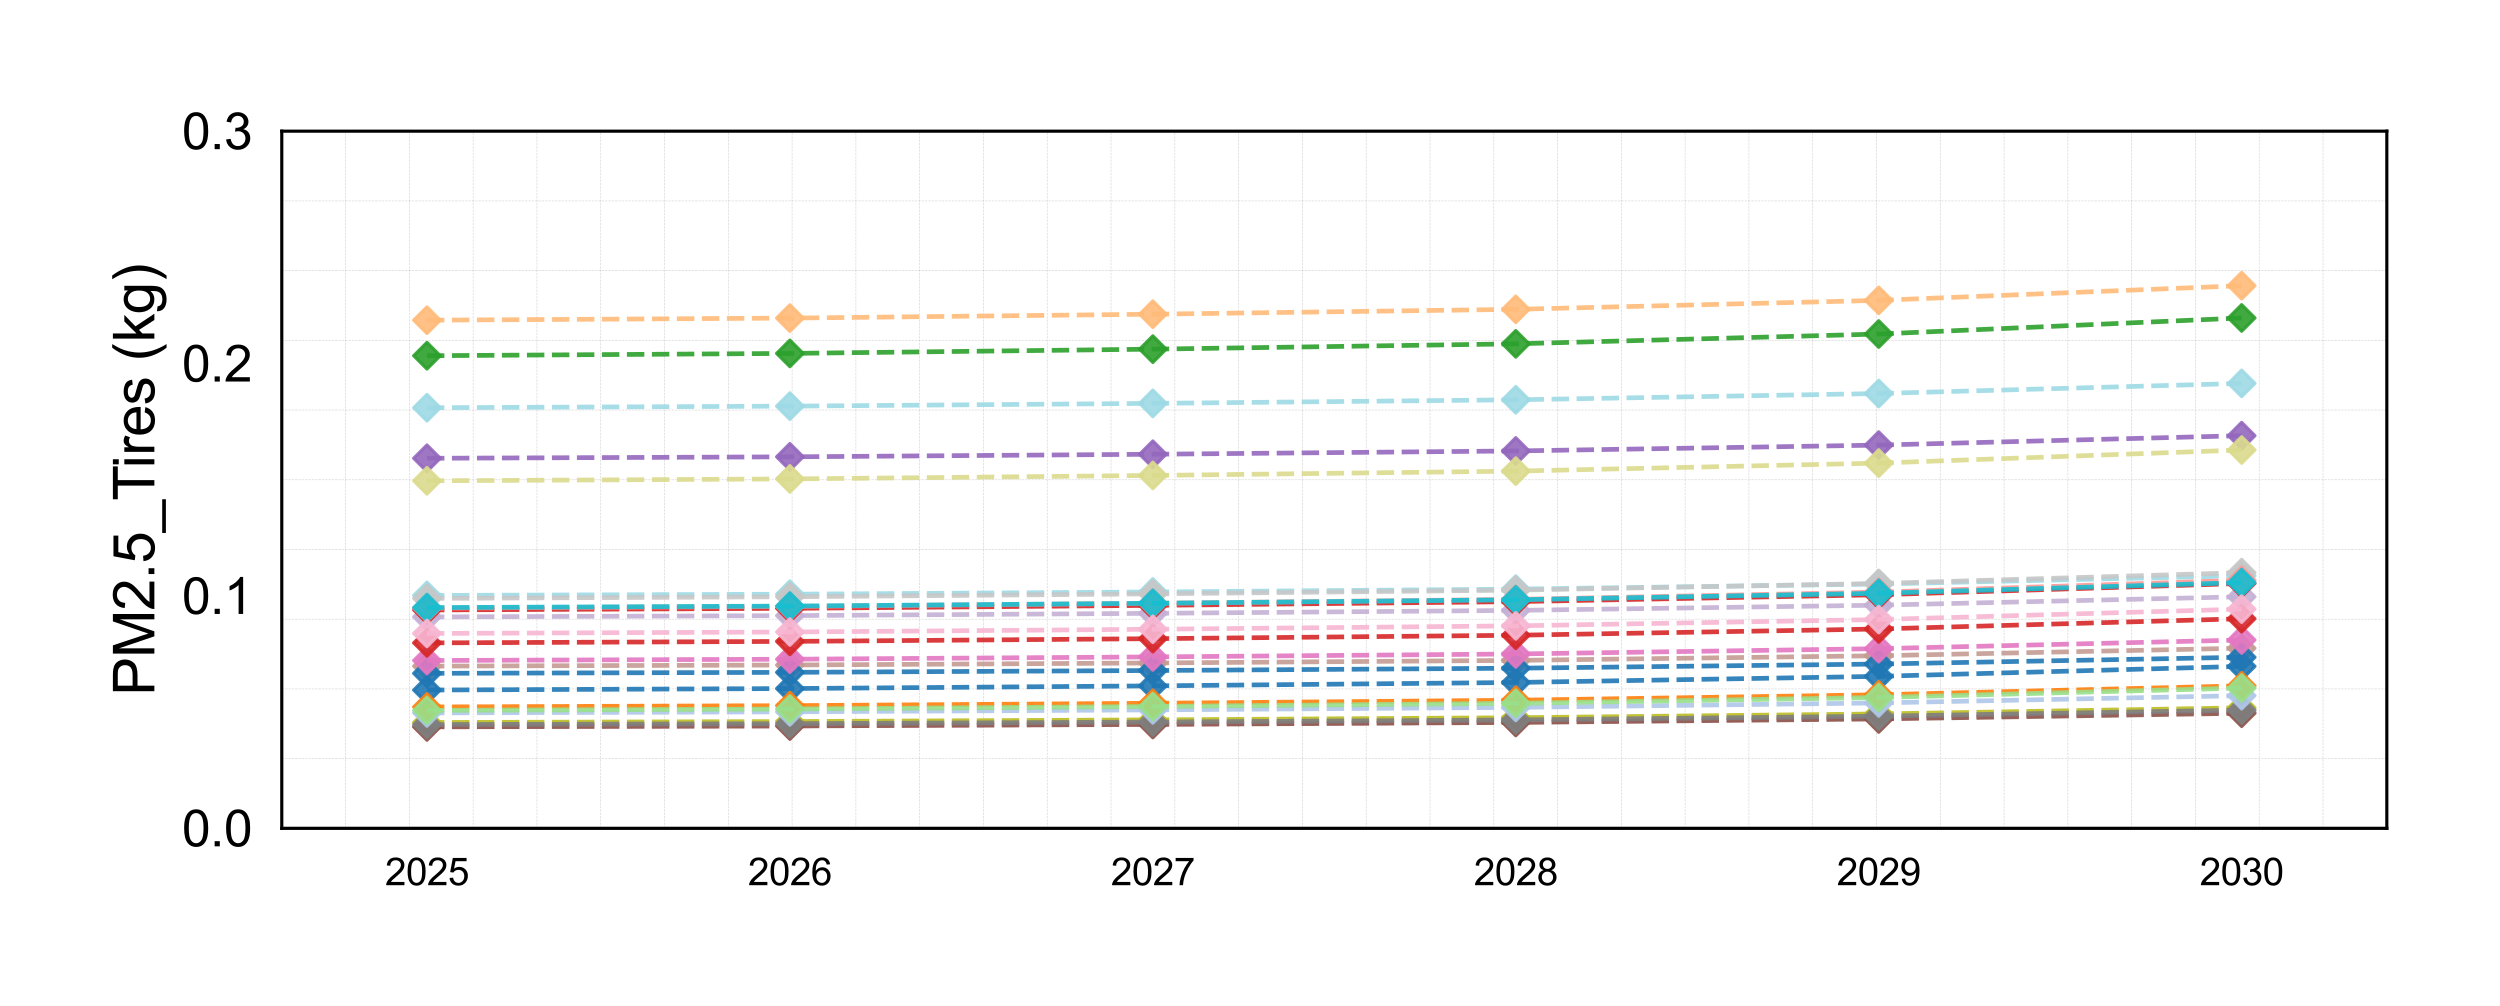 <?xml version="1.0" encoding="utf-8" standalone="no"?>
<!DOCTYPE svg PUBLIC "-//W3C//DTD SVG 1.1//EN"
  "http://www.w3.org/Graphics/SVG/1.1/DTD/svg11.dtd">
<svg xmlns:xlink="http://www.w3.org/1999/xlink" width="795.232pt" height="319.961pt" viewBox="0 0 795.232 319.961" xmlns="http://www.w3.org/2000/svg" version="1.1">
 <defs>
  <style type="text/css">*{stroke-linejoin: round; stroke-linecap: butt}</style>
 </defs>
 <g id="figure_1">
  <g id="patch_1">
   <path d="M 0 319.961 
L 795.232 319.961 
L 795.232 0 
L 0 0 
L 0 319.961 
z
" style="fill: none"/>
  </g>
  <g id="axes_1">
   <g id="patch_2">
    <path d="M 89.632 263.486 
L 759.232 263.486 
L 759.232 41.726 
L 89.632 41.726 
L 89.632 263.486 
z
" style="fill: none"/>
   </g>
   <g id="line2d_1">
    <path d="M 109.923 263.486 
L 109.923 41.726 
" clip-path="url(#p25d07c49e3)" style="fill: none; stroke-dasharray: 0.74,0.32; stroke-dashoffset: 0; stroke: #a9a9a9; stroke-opacity: 0.5; stroke-width: 0.2"/>
   </g>
   <g id="line2d_2">
    <path d="M 130.214 263.486 
L 130.214 41.726 
" clip-path="url(#p25d07c49e3)" style="fill: none; stroke-dasharray: 0.74,0.32; stroke-dashoffset: 0; stroke: #a9a9a9; stroke-opacity: 0.5; stroke-width: 0.2"/>
   </g>
   <g id="line2d_3">
    <path d="M 150.505 263.486 
L 150.505 41.726 
" clip-path="url(#p25d07c49e3)" style="fill: none; stroke-dasharray: 0.74,0.32; stroke-dashoffset: 0; stroke: #a9a9a9; stroke-opacity: 0.5; stroke-width: 0.2"/>
   </g>
   <g id="line2d_4">
    <path d="M 170.796 263.486 
L 170.796 41.726 
" clip-path="url(#p25d07c49e3)" style="fill: none; stroke-dasharray: 0.74,0.32; stroke-dashoffset: 0; stroke: #a9a9a9; stroke-opacity: 0.5; stroke-width: 0.2"/>
   </g>
   <g id="line2d_5">
    <path d="M 191.086 263.486 
L 191.086 41.726 
" clip-path="url(#p25d07c49e3)" style="fill: none; stroke-dasharray: 0.74,0.32; stroke-dashoffset: 0; stroke: #a9a9a9; stroke-opacity: 0.5; stroke-width: 0.2"/>
   </g>
   <g id="line2d_6">
    <path d="M 211.377 263.486 
L 211.377 41.726 
" clip-path="url(#p25d07c49e3)" style="fill: none; stroke-dasharray: 0.74,0.32; stroke-dashoffset: 0; stroke: #a9a9a9; stroke-opacity: 0.5; stroke-width: 0.2"/>
   </g>
   <g id="line2d_7">
    <path d="M 231.668 263.486 
L 231.668 41.726 
" clip-path="url(#p25d07c49e3)" style="fill: none; stroke-dasharray: 0.74,0.32; stroke-dashoffset: 0; stroke: #a9a9a9; stroke-opacity: 0.5; stroke-width: 0.2"/>
   </g>
   <g id="line2d_8">
    <path d="M 251.959 263.486 
L 251.959 41.726 
" clip-path="url(#p25d07c49e3)" style="fill: none; stroke-dasharray: 0.74,0.32; stroke-dashoffset: 0; stroke: #a9a9a9; stroke-opacity: 0.5; stroke-width: 0.2"/>
   </g>
   <g id="line2d_9">
    <path d="M 272.25 263.486 
L 272.25 41.726 
" clip-path="url(#p25d07c49e3)" style="fill: none; stroke-dasharray: 0.74,0.32; stroke-dashoffset: 0; stroke: #a9a9a9; stroke-opacity: 0.5; stroke-width: 0.2"/>
   </g>
   <g id="line2d_10">
    <path d="M 292.541 263.486 
L 292.541 41.726 
" clip-path="url(#p25d07c49e3)" style="fill: none; stroke-dasharray: 0.74,0.32; stroke-dashoffset: 0; stroke: #a9a9a9; stroke-opacity: 0.5; stroke-width: 0.2"/>
   </g>
   <g id="line2d_11">
    <path d="M 312.832 263.486 
L 312.832 41.726 
" clip-path="url(#p25d07c49e3)" style="fill: none; stroke-dasharray: 0.74,0.32; stroke-dashoffset: 0; stroke: #a9a9a9; stroke-opacity: 0.5; stroke-width: 0.2"/>
   </g>
   <g id="line2d_12">
    <path d="M 333.123 263.486 
L 333.123 41.726 
" clip-path="url(#p25d07c49e3)" style="fill: none; stroke-dasharray: 0.74,0.32; stroke-dashoffset: 0; stroke: #a9a9a9; stroke-opacity: 0.5; stroke-width: 0.2"/>
   </g>
   <g id="line2d_13">
    <path d="M 353.414 263.486 
L 353.414 41.726 
" clip-path="url(#p25d07c49e3)" style="fill: none; stroke-dasharray: 0.74,0.32; stroke-dashoffset: 0; stroke: #a9a9a9; stroke-opacity: 0.5; stroke-width: 0.2"/>
   </g>
   <g id="line2d_14">
    <path d="M 373.705 263.486 
L 373.705 41.726 
" clip-path="url(#p25d07c49e3)" style="fill: none; stroke-dasharray: 0.74,0.32; stroke-dashoffset: 0; stroke: #a9a9a9; stroke-opacity: 0.5; stroke-width: 0.2"/>
   </g>
   <g id="line2d_15">
    <path d="M 393.996 263.486 
L 393.996 41.726 
" clip-path="url(#p25d07c49e3)" style="fill: none; stroke-dasharray: 0.74,0.32; stroke-dashoffset: 0; stroke: #a9a9a9; stroke-opacity: 0.5; stroke-width: 0.2"/>
   </g>
   <g id="line2d_16">
    <path d="M 414.286 263.486 
L 414.286 41.726 
" clip-path="url(#p25d07c49e3)" style="fill: none; stroke-dasharray: 0.74,0.32; stroke-dashoffset: 0; stroke: #a9a9a9; stroke-opacity: 0.5; stroke-width: 0.2"/>
   </g>
   <g id="line2d_17">
    <path d="M 434.577 263.486 
L 434.577 41.726 
" clip-path="url(#p25d07c49e3)" style="fill: none; stroke-dasharray: 0.74,0.32; stroke-dashoffset: 0; stroke: #a9a9a9; stroke-opacity: 0.5; stroke-width: 0.2"/>
   </g>
   <g id="line2d_18">
    <path d="M 454.868 263.486 
L 454.868 41.726 
" clip-path="url(#p25d07c49e3)" style="fill: none; stroke-dasharray: 0.74,0.32; stroke-dashoffset: 0; stroke: #a9a9a9; stroke-opacity: 0.5; stroke-width: 0.2"/>
   </g>
   <g id="line2d_19">
    <path d="M 475.159 263.486 
L 475.159 41.726 
" clip-path="url(#p25d07c49e3)" style="fill: none; stroke-dasharray: 0.74,0.32; stroke-dashoffset: 0; stroke: #a9a9a9; stroke-opacity: 0.5; stroke-width: 0.2"/>
   </g>
   <g id="line2d_20">
    <path d="M 495.45 263.486 
L 495.45 41.726 
" clip-path="url(#p25d07c49e3)" style="fill: none; stroke-dasharray: 0.74,0.32; stroke-dashoffset: 0; stroke: #a9a9a9; stroke-opacity: 0.5; stroke-width: 0.2"/>
   </g>
   <g id="line2d_21">
    <path d="M 515.741 263.486 
L 515.741 41.726 
" clip-path="url(#p25d07c49e3)" style="fill: none; stroke-dasharray: 0.74,0.32; stroke-dashoffset: 0; stroke: #a9a9a9; stroke-opacity: 0.5; stroke-width: 0.2"/>
   </g>
   <g id="line2d_22">
    <path d="M 536.032 263.486 
L 536.032 41.726 
" clip-path="url(#p25d07c49e3)" style="fill: none; stroke-dasharray: 0.74,0.32; stroke-dashoffset: 0; stroke: #a9a9a9; stroke-opacity: 0.5; stroke-width: 0.2"/>
   </g>
   <g id="line2d_23">
    <path d="M 556.323 263.486 
L 556.323 41.726 
" clip-path="url(#p25d07c49e3)" style="fill: none; stroke-dasharray: 0.74,0.32; stroke-dashoffset: 0; stroke: #a9a9a9; stroke-opacity: 0.5; stroke-width: 0.2"/>
   </g>
   <g id="line2d_24">
    <path d="M 576.614 263.486 
L 576.614 41.726 
" clip-path="url(#p25d07c49e3)" style="fill: none; stroke-dasharray: 0.74,0.32; stroke-dashoffset: 0; stroke: #a9a9a9; stroke-opacity: 0.5; stroke-width: 0.2"/>
   </g>
   <g id="line2d_25">
    <path d="M 596.905 263.486 
L 596.905 41.726 
" clip-path="url(#p25d07c49e3)" style="fill: none; stroke-dasharray: 0.74,0.32; stroke-dashoffset: 0; stroke: #a9a9a9; stroke-opacity: 0.5; stroke-width: 0.2"/>
   </g>
   <g id="line2d_26">
    <path d="M 617.196 263.486 
L 617.196 41.726 
" clip-path="url(#p25d07c49e3)" style="fill: none; stroke-dasharray: 0.74,0.32; stroke-dashoffset: 0; stroke: #a9a9a9; stroke-opacity: 0.5; stroke-width: 0.2"/>
   </g>
   <g id="line2d_27">
    <path d="M 637.486 263.486 
L 637.486 41.726 
" clip-path="url(#p25d07c49e3)" style="fill: none; stroke-dasharray: 0.74,0.32; stroke-dashoffset: 0; stroke: #a9a9a9; stroke-opacity: 0.5; stroke-width: 0.2"/>
   </g>
   <g id="line2d_28">
    <path d="M 657.777 263.486 
L 657.777 41.726 
" clip-path="url(#p25d07c49e3)" style="fill: none; stroke-dasharray: 0.74,0.32; stroke-dashoffset: 0; stroke: #a9a9a9; stroke-opacity: 0.5; stroke-width: 0.2"/>
   </g>
   <g id="line2d_29">
    <path d="M 678.068 263.486 
L 678.068 41.726 
" clip-path="url(#p25d07c49e3)" style="fill: none; stroke-dasharray: 0.74,0.32; stroke-dashoffset: 0; stroke: #a9a9a9; stroke-opacity: 0.5; stroke-width: 0.2"/>
   </g>
   <g id="line2d_30">
    <path d="M 698.359 263.486 
L 698.359 41.726 
" clip-path="url(#p25d07c49e3)" style="fill: none; stroke-dasharray: 0.74,0.32; stroke-dashoffset: 0; stroke: #a9a9a9; stroke-opacity: 0.5; stroke-width: 0.2"/>
   </g>
   <g id="line2d_31">
    <path d="M 718.65 263.486 
L 718.65 41.726 
" clip-path="url(#p25d07c49e3)" style="fill: none; stroke-dasharray: 0.74,0.32; stroke-dashoffset: 0; stroke: #a9a9a9; stroke-opacity: 0.5; stroke-width: 0.2"/>
   </g>
   <g id="line2d_32">
    <path d="M 738.941 263.486 
L 738.941 41.726 
" clip-path="url(#p25d07c49e3)" style="fill: none; stroke-dasharray: 0.74,0.32; stroke-dashoffset: 0; stroke: #a9a9a9; stroke-opacity: 0.5; stroke-width: 0.2"/>
   </g>
   <g id="line2d_33">
    <path d="M 89.632 241.31 
L 759.232 241.31 
" clip-path="url(#p25d07c49e3)" style="fill: none; stroke-dasharray: 0.74,0.32; stroke-dashoffset: 0; stroke: #a9a9a9; stroke-opacity: 0.5; stroke-width: 0.2"/>
   </g>
   <g id="line2d_34">
    <path d="M 89.632 219.134 
L 759.232 219.134 
" clip-path="url(#p25d07c49e3)" style="fill: none; stroke-dasharray: 0.74,0.32; stroke-dashoffset: 0; stroke: #a9a9a9; stroke-opacity: 0.5; stroke-width: 0.2"/>
   </g>
   <g id="line2d_35">
    <path d="M 89.632 196.958 
L 759.232 196.958 
" clip-path="url(#p25d07c49e3)" style="fill: none; stroke-dasharray: 0.74,0.32; stroke-dashoffset: 0; stroke: #a9a9a9; stroke-opacity: 0.5; stroke-width: 0.2"/>
   </g>
   <g id="line2d_36">
    <path d="M 89.632 174.782 
L 759.232 174.782 
" clip-path="url(#p25d07c49e3)" style="fill: none; stroke-dasharray: 0.74,0.32; stroke-dashoffset: 0; stroke: #a9a9a9; stroke-opacity: 0.5; stroke-width: 0.2"/>
   </g>
   <g id="line2d_37">
    <path d="M 89.632 152.606 
L 759.232 152.606 
" clip-path="url(#p25d07c49e3)" style="fill: none; stroke-dasharray: 0.74,0.32; stroke-dashoffset: 0; stroke: #a9a9a9; stroke-opacity: 0.5; stroke-width: 0.2"/>
   </g>
   <g id="line2d_38">
    <path d="M 89.632 130.43 
L 759.232 130.43 
" clip-path="url(#p25d07c49e3)" style="fill: none; stroke-dasharray: 0.74,0.32; stroke-dashoffset: 0; stroke: #a9a9a9; stroke-opacity: 0.5; stroke-width: 0.2"/>
   </g>
   <g id="line2d_39">
    <path d="M 89.632 108.254 
L 759.232 108.254 
" clip-path="url(#p25d07c49e3)" style="fill: none; stroke-dasharray: 0.74,0.32; stroke-dashoffset: 0; stroke: #a9a9a9; stroke-opacity: 0.5; stroke-width: 0.2"/>
   </g>
   <g id="line2d_40">
    <path d="M 89.632 86.078 
L 759.232 86.078 
" clip-path="url(#p25d07c49e3)" style="fill: none; stroke-dasharray: 0.74,0.32; stroke-dashoffset: 0; stroke: #a9a9a9; stroke-opacity: 0.5; stroke-width: 0.2"/>
   </g>
   <g id="line2d_41">
    <path d="M 89.632 63.902 
L 759.232 63.902 
" clip-path="url(#p25d07c49e3)" style="fill: none; stroke-dasharray: 0.74,0.32; stroke-dashoffset: 0; stroke: #a9a9a9; stroke-opacity: 0.5; stroke-width: 0.2"/>
   </g>
   <g id="matplotlib.axis_1">
    <g id="xtick_1">
     <g id="text_1">
      <!-- 2025 -->
      <g transform="translate(122.465 281.576) scale(0.12 -0.12)">
       <defs>
        <path id="ArialMT-32" d="M 3222 541 
L 3222 0 
L 194 0 
Q 188 203 259 391 
Q 375 700 629 1000 
Q 884 1300 1366 1694 
Q 2113 2306 2375 2664 
Q 2638 3022 2638 3341 
Q 2638 3675 2398 3904 
Q 2159 4134 1775 4134 
Q 1369 4134 1125 3890 
Q 881 3647 878 3216 
L 300 3275 
Q 359 3922 746 4261 
Q 1134 4600 1788 4600 
Q 2447 4600 2831 4234 
Q 3216 3869 3216 3328 
Q 3216 3053 3103 2787 
Q 2991 2522 2730 2228 
Q 2469 1934 1863 1422 
Q 1356 997 1212 845 
Q 1069 694 975 541 
L 3222 541 
z
" transform="scale(0.016)"/>
        <path id="ArialMT-30" d="M 266 2259 
Q 266 3072 433 3567 
Q 600 4063 929 4331 
Q 1259 4600 1759 4600 
Q 2128 4600 2406 4451 
Q 2684 4303 2865 4023 
Q 3047 3744 3150 3342 
Q 3253 2941 3253 2259 
Q 3253 1453 3087 958 
Q 2922 463 2592 192 
Q 2263 -78 1759 -78 
Q 1097 -78 719 397 
Q 266 969 266 2259 
z
M 844 2259 
Q 844 1131 1108 757 
Q 1372 384 1759 384 
Q 2147 384 2411 759 
Q 2675 1134 2675 2259 
Q 2675 3391 2411 3762 
Q 2147 4134 1753 4134 
Q 1366 4134 1134 3806 
Q 844 3388 844 2259 
z
" transform="scale(0.016)"/>
        <path id="ArialMT-35" d="M 266 1200 
L 856 1250 
Q 922 819 1161 601 
Q 1400 384 1738 384 
Q 2144 384 2425 690 
Q 2706 997 2706 1503 
Q 2706 1984 2436 2262 
Q 2166 2541 1728 2541 
Q 1456 2541 1237 2417 
Q 1019 2294 894 2097 
L 366 2166 
L 809 4519 
L 3088 4519 
L 3088 3981 
L 1259 3981 
L 1013 2750 
Q 1425 3038 1878 3038 
Q 2478 3038 2890 2622 
Q 3303 2206 3303 1553 
Q 3303 931 2941 478 
Q 2500 -78 1738 -78 
Q 1113 -78 717 272 
Q 322 622 266 1200 
z
" transform="scale(0.016)"/>
       </defs>
       <use xlink:href="#ArialMT-32"/>
       <use xlink:href="#ArialMT-30" transform="translate(55.615 0)"/>
       <use xlink:href="#ArialMT-32" transform="translate(111.23 0)"/>
       <use xlink:href="#ArialMT-35" transform="translate(166.846 0)"/>
      </g>
     </g>
    </g>
    <g id="xtick_2">
     <g id="text_2">
      <!-- 2026 -->
      <g transform="translate(237.913 281.576) scale(0.12 -0.12)">
       <defs>
        <path id="ArialMT-36" d="M 3184 3459 
L 2625 3416 
Q 2550 3747 2413 3897 
Q 2184 4138 1850 4138 
Q 1581 4138 1378 3988 
Q 1113 3794 959 3422 
Q 806 3050 800 2363 
Q 1003 2672 1297 2822 
Q 1591 2972 1913 2972 
Q 2475 2972 2870 2558 
Q 3266 2144 3266 1488 
Q 3266 1056 3080 686 
Q 2894 316 2569 119 
Q 2244 -78 1831 -78 
Q 1128 -78 684 439 
Q 241 956 241 2144 
Q 241 3472 731 4075 
Q 1159 4600 1884 4600 
Q 2425 4600 2770 4297 
Q 3116 3994 3184 3459 
z
M 888 1484 
Q 888 1194 1011 928 
Q 1134 663 1356 523 
Q 1578 384 1822 384 
Q 2178 384 2434 671 
Q 2691 959 2691 1453 
Q 2691 1928 2437 2201 
Q 2184 2475 1800 2475 
Q 1419 2475 1153 2201 
Q 888 1928 888 1484 
z
" transform="scale(0.016)"/>
       </defs>
       <use xlink:href="#ArialMT-32"/>
       <use xlink:href="#ArialMT-30" transform="translate(55.615 0)"/>
       <use xlink:href="#ArialMT-32" transform="translate(111.23 0)"/>
       <use xlink:href="#ArialMT-36" transform="translate(166.846 0)"/>
      </g>
     </g>
    </g>
    <g id="xtick_3">
     <g id="text_3">
      <!-- 2027 -->
      <g transform="translate(353.361 281.576) scale(0.12 -0.12)">
       <defs>
        <path id="ArialMT-37" d="M 303 3981 
L 303 4522 
L 3269 4522 
L 3269 4084 
Q 2831 3619 2401 2847 
Q 1972 2075 1738 1259 
Q 1569 684 1522 0 
L 944 0 
Q 953 541 1156 1306 
Q 1359 2072 1739 2783 
Q 2119 3494 2547 3981 
L 303 3981 
z
" transform="scale(0.016)"/>
       </defs>
       <use xlink:href="#ArialMT-32"/>
       <use xlink:href="#ArialMT-30" transform="translate(55.615 0)"/>
       <use xlink:href="#ArialMT-32" transform="translate(111.23 0)"/>
       <use xlink:href="#ArialMT-37" transform="translate(166.846 0)"/>
      </g>
     </g>
    </g>
    <g id="xtick_4">
     <g id="text_4">
      <!-- 2028 -->
      <g transform="translate(468.81 281.576) scale(0.12 -0.12)">
       <defs>
        <path id="ArialMT-38" d="M 1131 2484 
Q 781 2613 612 2850 
Q 444 3088 444 3419 
Q 444 3919 803 4259 
Q 1163 4600 1759 4600 
Q 2359 4600 2725 4251 
Q 3091 3903 3091 3403 
Q 3091 3084 2923 2848 
Q 2756 2613 2416 2484 
Q 2838 2347 3058 2040 
Q 3278 1734 3278 1309 
Q 3278 722 2862 322 
Q 2447 -78 1769 -78 
Q 1091 -78 675 323 
Q 259 725 259 1325 
Q 259 1772 486 2073 
Q 713 2375 1131 2484 
z
M 1019 3438 
Q 1019 3113 1228 2906 
Q 1438 2700 1772 2700 
Q 2097 2700 2305 2904 
Q 2513 3109 2513 3406 
Q 2513 3716 2298 3927 
Q 2084 4138 1766 4138 
Q 1444 4138 1231 3931 
Q 1019 3725 1019 3438 
z
M 838 1322 
Q 838 1081 952 856 
Q 1066 631 1291 507 
Q 1516 384 1775 384 
Q 2178 384 2440 643 
Q 2703 903 2703 1303 
Q 2703 1709 2433 1975 
Q 2163 2241 1756 2241 
Q 1359 2241 1098 1978 
Q 838 1716 838 1322 
z
" transform="scale(0.016)"/>
       </defs>
       <use xlink:href="#ArialMT-32"/>
       <use xlink:href="#ArialMT-30" transform="translate(55.615 0)"/>
       <use xlink:href="#ArialMT-32" transform="translate(111.23 0)"/>
       <use xlink:href="#ArialMT-38" transform="translate(166.846 0)"/>
      </g>
     </g>
    </g>
    <g id="xtick_5">
     <g id="text_5">
      <!-- 2029 -->
      <g transform="translate(584.258 281.576) scale(0.12 -0.12)">
       <defs>
        <path id="ArialMT-39" d="M 350 1059 
L 891 1109 
Q 959 728 1153 556 
Q 1347 384 1650 384 
Q 1909 384 2104 503 
Q 2300 622 2425 820 
Q 2550 1019 2634 1356 
Q 2719 1694 2719 2044 
Q 2719 2081 2716 2156 
Q 2547 1888 2255 1720 
Q 1963 1553 1622 1553 
Q 1053 1553 659 1965 
Q 266 2378 266 3053 
Q 266 3750 677 4175 
Q 1088 4600 1706 4600 
Q 2153 4600 2523 4359 
Q 2894 4119 3086 3673 
Q 3278 3228 3278 2384 
Q 3278 1506 3087 986 
Q 2897 466 2520 194 
Q 2144 -78 1638 -78 
Q 1100 -78 759 220 
Q 419 519 350 1059 
z
M 2653 3081 
Q 2653 3566 2395 3850 
Q 2138 4134 1775 4134 
Q 1400 4134 1122 3828 
Q 844 3522 844 3034 
Q 844 2597 1108 2323 
Q 1372 2050 1759 2050 
Q 2150 2050 2401 2323 
Q 2653 2597 2653 3081 
z
" transform="scale(0.016)"/>
       </defs>
       <use xlink:href="#ArialMT-32"/>
       <use xlink:href="#ArialMT-30" transform="translate(55.615 0)"/>
       <use xlink:href="#ArialMT-32" transform="translate(111.23 0)"/>
       <use xlink:href="#ArialMT-39" transform="translate(166.846 0)"/>
      </g>
     </g>
    </g>
    <g id="xtick_6">
     <g id="text_6">
      <!-- 2030 -->
      <g transform="translate(699.706 281.576) scale(0.12 -0.12)">
       <defs>
        <path id="ArialMT-33" d="M 269 1209 
L 831 1284 
Q 928 806 1161 595 
Q 1394 384 1728 384 
Q 2125 384 2398 659 
Q 2672 934 2672 1341 
Q 2672 1728 2419 1979 
Q 2166 2231 1775 2231 
Q 1616 2231 1378 2169 
L 1441 2663 
Q 1497 2656 1531 2656 
Q 1891 2656 2178 2843 
Q 2466 3031 2466 3422 
Q 2466 3731 2256 3934 
Q 2047 4138 1716 4138 
Q 1388 4138 1169 3931 
Q 950 3725 888 3313 
L 325 3413 
Q 428 3978 793 4289 
Q 1159 4600 1703 4600 
Q 2078 4600 2393 4439 
Q 2709 4278 2876 4000 
Q 3044 3722 3044 3409 
Q 3044 3113 2884 2869 
Q 2725 2625 2413 2481 
Q 2819 2388 3044 2092 
Q 3269 1797 3269 1353 
Q 3269 753 2831 336 
Q 2394 -81 1725 -81 
Q 1122 -81 723 278 
Q 325 638 269 1209 
z
" transform="scale(0.016)"/>
       </defs>
       <use xlink:href="#ArialMT-32"/>
       <use xlink:href="#ArialMT-30" transform="translate(55.615 0)"/>
       <use xlink:href="#ArialMT-33" transform="translate(111.23 0)"/>
       <use xlink:href="#ArialMT-30" transform="translate(166.846 0)"/>
      </g>
     </g>
    </g>
   </g>
   <g id="matplotlib.axis_2">
    <g id="ytick_1">
     <g id="text_7">
      <!-- 0.0 -->
      <g transform="translate(57.892 269.212) scale(0.16 -0.16)">
       <defs>
        <path id="ArialMT-2e" d="M 581 0 
L 581 641 
L 1222 641 
L 1222 0 
L 581 0 
z
" transform="scale(0.016)"/>
       </defs>
       <use xlink:href="#ArialMT-30"/>
       <use xlink:href="#ArialMT-2e" transform="translate(55.615 0)"/>
       <use xlink:href="#ArialMT-30" transform="translate(83.398 0)"/>
      </g>
     </g>
    </g>
    <g id="ytick_2">
     <g id="text_8">
      <!-- 0.1 -->
      <g transform="translate(57.892 195.292) scale(0.16 -0.16)">
       <defs>
        <path id="ArialMT-31" d="M 2384 0 
L 1822 0 
L 1822 3584 
Q 1619 3391 1289 3197 
Q 959 3003 697 2906 
L 697 3450 
Q 1169 3672 1522 3987 
Q 1875 4303 2022 4600 
L 2384 4600 
L 2384 0 
z
" transform="scale(0.016)"/>
       </defs>
       <use xlink:href="#ArialMT-30"/>
       <use xlink:href="#ArialMT-2e" transform="translate(55.615 0)"/>
       <use xlink:href="#ArialMT-31" transform="translate(83.398 0)"/>
      </g>
     </g>
    </g>
    <g id="ytick_3">
     <g id="text_9">
      <!-- 0.2 -->
      <g transform="translate(57.892 121.373) scale(0.16 -0.16)">
       <use xlink:href="#ArialMT-30"/>
       <use xlink:href="#ArialMT-2e" transform="translate(55.615 0)"/>
       <use xlink:href="#ArialMT-32" transform="translate(83.398 0)"/>
      </g>
     </g>
    </g>
    <g id="ytick_4">
     <g id="text_10">
      <!-- 0.3 -->
      <g transform="translate(57.892 47.453) scale(0.16 -0.16)">
       <use xlink:href="#ArialMT-30"/>
       <use xlink:href="#ArialMT-2e" transform="translate(55.615 0)"/>
       <use xlink:href="#ArialMT-33" transform="translate(83.398 0)"/>
      </g>
     </g>
    </g>
    <g id="text_11">
     <!-- PM2.5_Tires (kg) -->
     <g transform="translate(49.103 221.28) rotate(-90) scale(0.18 -0.18)">
      <defs>
       <path id="ArialMT-50" d="M 494 0 
L 494 4581 
L 2222 4581 
Q 2678 4581 2919 4538 
Q 3256 4481 3484 4323 
Q 3713 4166 3852 3881 
Q 3991 3597 3991 3256 
Q 3991 2672 3619 2267 
Q 3247 1863 2275 1863 
L 1100 1863 
L 1100 0 
L 494 0 
z
M 1100 2403 
L 2284 2403 
Q 2872 2403 3119 2622 
Q 3366 2841 3366 3238 
Q 3366 3525 3220 3729 
Q 3075 3934 2838 4000 
Q 2684 4041 2272 4041 
L 1100 4041 
L 1100 2403 
z
" transform="scale(0.016)"/>
       <path id="ArialMT-4d" d="M 475 0 
L 475 4581 
L 1388 4581 
L 2472 1338 
Q 2622 884 2691 659 
Q 2769 909 2934 1394 
L 4031 4581 
L 4847 4581 
L 4847 0 
L 4263 0 
L 4263 3834 
L 2931 0 
L 2384 0 
L 1059 3900 
L 1059 0 
L 475 0 
z
" transform="scale(0.016)"/>
       <path id="ArialMT-5f" d="M -97 -1272 
L -97 -866 
L 3631 -866 
L 3631 -1272 
L -97 -1272 
z
" transform="scale(0.016)"/>
       <path id="ArialMT-54" d="M 1659 0 
L 1659 4041 
L 150 4041 
L 150 4581 
L 3781 4581 
L 3781 4041 
L 2266 4041 
L 2266 0 
L 1659 0 
z
" transform="scale(0.016)"/>
       <path id="ArialMT-69" d="M 425 3934 
L 425 4581 
L 988 4581 
L 988 3934 
L 425 3934 
z
M 425 0 
L 425 3319 
L 988 3319 
L 988 0 
L 425 0 
z
" transform="scale(0.016)"/>
       <path id="ArialMT-72" d="M 416 0 
L 416 3319 
L 922 3319 
L 922 2816 
Q 1116 3169 1280 3281 
Q 1444 3394 1641 3394 
Q 1925 3394 2219 3213 
L 2025 2691 
Q 1819 2813 1613 2813 
Q 1428 2813 1281 2702 
Q 1134 2591 1072 2394 
Q 978 2094 978 1738 
L 978 0 
L 416 0 
z
" transform="scale(0.016)"/>
       <path id="ArialMT-65" d="M 2694 1069 
L 3275 997 
Q 3138 488 2766 206 
Q 2394 -75 1816 -75 
Q 1088 -75 661 373 
Q 234 822 234 1631 
Q 234 2469 665 2931 
Q 1097 3394 1784 3394 
Q 2450 3394 2872 2941 
Q 3294 2488 3294 1666 
Q 3294 1616 3291 1516 
L 816 1516 
Q 847 969 1125 678 
Q 1403 388 1819 388 
Q 2128 388 2347 550 
Q 2566 713 2694 1069 
z
M 847 1978 
L 2700 1978 
Q 2663 2397 2488 2606 
Q 2219 2931 1791 2931 
Q 1403 2931 1139 2672 
Q 875 2413 847 1978 
z
" transform="scale(0.016)"/>
       <path id="ArialMT-73" d="M 197 991 
L 753 1078 
Q 800 744 1014 566 
Q 1228 388 1613 388 
Q 2000 388 2187 545 
Q 2375 703 2375 916 
Q 2375 1106 2209 1216 
Q 2094 1291 1634 1406 
Q 1016 1563 777 1677 
Q 538 1791 414 1992 
Q 291 2194 291 2438 
Q 291 2659 392 2848 
Q 494 3038 669 3163 
Q 800 3259 1026 3326 
Q 1253 3394 1513 3394 
Q 1903 3394 2198 3281 
Q 2494 3169 2634 2976 
Q 2775 2784 2828 2463 
L 2278 2388 
Q 2241 2644 2061 2787 
Q 1881 2931 1553 2931 
Q 1166 2931 1000 2803 
Q 834 2675 834 2503 
Q 834 2394 903 2306 
Q 972 2216 1119 2156 
Q 1203 2125 1616 2013 
Q 2213 1853 2448 1751 
Q 2684 1650 2818 1456 
Q 2953 1263 2953 975 
Q 2953 694 2789 445 
Q 2625 197 2315 61 
Q 2006 -75 1616 -75 
Q 969 -75 630 194 
Q 291 463 197 991 
z
" transform="scale(0.016)"/>
       <path id="ArialMT-20" transform="scale(0.016)"/>
       <path id="ArialMT-28" d="M 1497 -1347 
Q 1031 -759 709 28 
Q 388 816 388 1659 
Q 388 2403 628 3084 
Q 909 3875 1497 4659 
L 1900 4659 
Q 1522 4009 1400 3731 
Q 1209 3300 1100 2831 
Q 966 2247 966 1656 
Q 966 153 1900 -1347 
L 1497 -1347 
z
" transform="scale(0.016)"/>
       <path id="ArialMT-6b" d="M 425 0 
L 425 4581 
L 988 4581 
L 988 1969 
L 2319 3319 
L 3047 3319 
L 1778 2088 
L 3175 0 
L 2481 0 
L 1384 1697 
L 988 1316 
L 988 0 
L 425 0 
z
" transform="scale(0.016)"/>
       <path id="ArialMT-67" d="M 319 -275 
L 866 -356 
Q 900 -609 1056 -725 
Q 1266 -881 1628 -881 
Q 2019 -881 2231 -725 
Q 2444 -569 2519 -288 
Q 2563 -116 2559 434 
Q 2191 0 1641 0 
Q 956 0 581 494 
Q 206 988 206 1678 
Q 206 2153 378 2554 
Q 550 2956 876 3175 
Q 1203 3394 1644 3394 
Q 2231 3394 2613 2919 
L 2613 3319 
L 3131 3319 
L 3131 450 
Q 3131 -325 2973 -648 
Q 2816 -972 2473 -1159 
Q 2131 -1347 1631 -1347 
Q 1038 -1347 672 -1080 
Q 306 -813 319 -275 
z
M 784 1719 
Q 784 1066 1043 766 
Q 1303 466 1694 466 
Q 2081 466 2343 764 
Q 2606 1063 2606 1700 
Q 2606 2309 2336 2618 
Q 2066 2928 1684 2928 
Q 1309 2928 1046 2623 
Q 784 2319 784 1719 
z
" transform="scale(0.016)"/>
       <path id="ArialMT-29" d="M 791 -1347 
L 388 -1347 
Q 1322 153 1322 1656 
Q 1322 2244 1188 2822 
Q 1081 3291 891 3722 
Q 769 4003 388 4659 
L 791 4659 
Q 1378 3875 1659 3084 
Q 1900 2403 1900 1659 
Q 1900 816 1576 28 
Q 1253 -759 791 -1347 
z
" transform="scale(0.016)"/>
      </defs>
      <use xlink:href="#ArialMT-50"/>
      <use xlink:href="#ArialMT-4d" transform="translate(66.699 0)"/>
      <use xlink:href="#ArialMT-32" transform="translate(150 0)"/>
      <use xlink:href="#ArialMT-2e" transform="translate(205.615 0)"/>
      <use xlink:href="#ArialMT-35" transform="translate(233.398 0)"/>
      <use xlink:href="#ArialMT-5f" transform="translate(289.014 0)"/>
      <use xlink:href="#ArialMT-54" transform="translate(344.629 0)"/>
      <use xlink:href="#ArialMT-69" transform="translate(401.963 0)"/>
      <use xlink:href="#ArialMT-72" transform="translate(424.18 0)"/>
      <use xlink:href="#ArialMT-65" transform="translate(457.48 0)"/>
      <use xlink:href="#ArialMT-73" transform="translate(513.096 0)"/>
      <use xlink:href="#ArialMT-20" transform="translate(563.096 0)"/>
      <use xlink:href="#ArialMT-28" transform="translate(590.879 0)"/>
      <use xlink:href="#ArialMT-6b" transform="translate(624.18 0)"/>
      <use xlink:href="#ArialMT-67" transform="translate(674.18 0)"/>
      <use xlink:href="#ArialMT-29" transform="translate(729.795 0)"/>
     </g>
    </g>
   </g>
   <g id="line2d_42">
    <path d="M 135.811 129.696 
L 251.259 129.192 
L 366.708 128.312 
L 482.156 127.17 
L 597.604 125.174 
L 713.053 121.953 
" clip-path="url(#p25d07c49e3)" style="fill: none; stroke-dasharray: 5.55,2.4; stroke-dashoffset: 0; stroke: #9edae5; stroke-opacity: 0.9; stroke-width: 1.5"/>
    <defs>
     <path id="m93b6f15975" d="M -0 4.243 
L 4.243 0 
L 0 -4.243 
L -4.243 -0 
z
" style="stroke: #9edae5; stroke-opacity: 0.9; stroke-linejoin: miter"/>
    </defs>
    <g clip-path="url(#p25d07c49e3)">
     <use xlink:href="#m93b6f15975" x="135.811" y="129.696" style="fill: #9edae5; fill-opacity: 0.9; stroke: #9edae5; stroke-opacity: 0.9; stroke-linejoin: miter"/>
     <use xlink:href="#m93b6f15975" x="251.259" y="129.192" style="fill: #9edae5; fill-opacity: 0.9; stroke: #9edae5; stroke-opacity: 0.9; stroke-linejoin: miter"/>
     <use xlink:href="#m93b6f15975" x="366.708" y="128.312" style="fill: #9edae5; fill-opacity: 0.9; stroke: #9edae5; stroke-opacity: 0.9; stroke-linejoin: miter"/>
     <use xlink:href="#m93b6f15975" x="482.156" y="127.17" style="fill: #9edae5; fill-opacity: 0.9; stroke: #9edae5; stroke-opacity: 0.9; stroke-linejoin: miter"/>
     <use xlink:href="#m93b6f15975" x="597.604" y="125.174" style="fill: #9edae5; fill-opacity: 0.9; stroke: #9edae5; stroke-opacity: 0.9; stroke-linejoin: miter"/>
     <use xlink:href="#m93b6f15975" x="713.053" y="121.953" style="fill: #9edae5; fill-opacity: 0.9; stroke: #9edae5; stroke-opacity: 0.9; stroke-linejoin: miter"/>
    </g>
   </g>
   <g id="line2d_43">
    <path d="M 135.811 231.192 
L 251.259 230.89 
L 366.708 230.36 
L 482.156 229.674 
L 597.604 228.472 
L 713.053 226.531 
" clip-path="url(#p25d07c49e3)" style="fill: none; stroke-dasharray: 5.55,2.4; stroke-dashoffset: 0; stroke: #f7b6d2; stroke-opacity: 0.9; stroke-width: 1.5"/>
    <defs>
     <path id="m75e9bcf71e" d="M -0 4.243 
L 4.243 0 
L 0 -4.243 
L -4.243 -0 
z
" style="stroke: #f7b6d2; stroke-opacity: 0.9; stroke-linejoin: miter"/>
    </defs>
    <g clip-path="url(#p25d07c49e3)">
     <use xlink:href="#m75e9bcf71e" x="135.811" y="231.192" style="fill: #f7b6d2; fill-opacity: 0.9; stroke: #f7b6d2; stroke-opacity: 0.9; stroke-linejoin: miter"/>
     <use xlink:href="#m75e9bcf71e" x="251.259" y="230.89" style="fill: #f7b6d2; fill-opacity: 0.9; stroke: #f7b6d2; stroke-opacity: 0.9; stroke-linejoin: miter"/>
     <use xlink:href="#m75e9bcf71e" x="366.708" y="230.36" style="fill: #f7b6d2; fill-opacity: 0.9; stroke: #f7b6d2; stroke-opacity: 0.9; stroke-linejoin: miter"/>
     <use xlink:href="#m75e9bcf71e" x="482.156" y="229.674" style="fill: #f7b6d2; fill-opacity: 0.9; stroke: #f7b6d2; stroke-opacity: 0.9; stroke-linejoin: miter"/>
     <use xlink:href="#m75e9bcf71e" x="597.604" y="228.472" style="fill: #f7b6d2; fill-opacity: 0.9; stroke: #f7b6d2; stroke-opacity: 0.9; stroke-linejoin: miter"/>
     <use xlink:href="#m75e9bcf71e" x="713.053" y="226.531" style="fill: #f7b6d2; fill-opacity: 0.9; stroke: #f7b6d2; stroke-opacity: 0.9; stroke-linejoin: miter"/>
    </g>
   </g>
   <g id="line2d_44">
    <path d="M 135.811 229.82 
L 251.259 229.519 
L 366.708 228.989 
L 482.156 228.305 
L 597.604 227.102 
L 713.053 225.159 
" clip-path="url(#p25d07c49e3)" style="fill: none; stroke-dasharray: 5.55,2.4; stroke-dashoffset: 0; stroke: #bcbd22; stroke-opacity: 0.9; stroke-width: 1.5"/>
    <defs>
     <path id="m325653124c" d="M -0 4.243 
L 4.243 0 
L 0 -4.243 
L -4.243 -0 
z
" style="stroke: #bcbd22; stroke-opacity: 0.9; stroke-linejoin: miter"/>
    </defs>
    <g clip-path="url(#p25d07c49e3)">
     <use xlink:href="#m325653124c" x="135.811" y="229.82" style="fill: #bcbd22; fill-opacity: 0.9; stroke: #bcbd22; stroke-opacity: 0.9; stroke-linejoin: miter"/>
     <use xlink:href="#m325653124c" x="251.259" y="229.519" style="fill: #bcbd22; fill-opacity: 0.9; stroke: #bcbd22; stroke-opacity: 0.9; stroke-linejoin: miter"/>
     <use xlink:href="#m325653124c" x="366.708" y="228.989" style="fill: #bcbd22; fill-opacity: 0.9; stroke: #bcbd22; stroke-opacity: 0.9; stroke-linejoin: miter"/>
     <use xlink:href="#m325653124c" x="482.156" y="228.305" style="fill: #bcbd22; fill-opacity: 0.9; stroke: #bcbd22; stroke-opacity: 0.9; stroke-linejoin: miter"/>
     <use xlink:href="#m325653124c" x="597.604" y="227.102" style="fill: #bcbd22; fill-opacity: 0.9; stroke: #bcbd22; stroke-opacity: 0.9; stroke-linejoin: miter"/>
     <use xlink:href="#m325653124c" x="713.053" y="225.159" style="fill: #bcbd22; fill-opacity: 0.9; stroke: #bcbd22; stroke-opacity: 0.9; stroke-linejoin: miter"/>
    </g>
   </g>
   <g id="line2d_45">
    <path d="M 135.811 145.775 
L 251.259 145.312 
L 366.708 144.495 
L 482.156 143.441 
L 597.604 141.585 
L 713.053 138.582 
" clip-path="url(#p25d07c49e3)" style="fill: none; stroke-dasharray: 5.55,2.4; stroke-dashoffset: 0; stroke: #9467bd; stroke-opacity: 0.9; stroke-width: 1.5"/>
    <defs>
     <path id="m6e6ba0f54d" d="M -0 4.243 
L 4.243 0 
L 0 -4.243 
L -4.243 -0 
z
" style="stroke: #9467bd; stroke-opacity: 0.9; stroke-linejoin: miter"/>
    </defs>
    <g clip-path="url(#p25d07c49e3)">
     <use xlink:href="#m6e6ba0f54d" x="135.811" y="145.775" style="fill: #9467bd; fill-opacity: 0.9; stroke: #9467bd; stroke-opacity: 0.9; stroke-linejoin: miter"/>
     <use xlink:href="#m6e6ba0f54d" x="251.259" y="145.312" style="fill: #9467bd; fill-opacity: 0.9; stroke: #9467bd; stroke-opacity: 0.9; stroke-linejoin: miter"/>
     <use xlink:href="#m6e6ba0f54d" x="366.708" y="144.495" style="fill: #9467bd; fill-opacity: 0.9; stroke: #9467bd; stroke-opacity: 0.9; stroke-linejoin: miter"/>
     <use xlink:href="#m6e6ba0f54d" x="482.156" y="143.441" style="fill: #9467bd; fill-opacity: 0.9; stroke: #9467bd; stroke-opacity: 0.9; stroke-linejoin: miter"/>
     <use xlink:href="#m6e6ba0f54d" x="597.604" y="141.585" style="fill: #9467bd; fill-opacity: 0.9; stroke: #9467bd; stroke-opacity: 0.9; stroke-linejoin: miter"/>
     <use xlink:href="#m6e6ba0f54d" x="713.053" y="138.582" style="fill: #9467bd; fill-opacity: 0.9; stroke: #9467bd; stroke-opacity: 0.9; stroke-linejoin: miter"/>
    </g>
   </g>
   <g id="line2d_46">
    <path d="M 135.811 196.238 
L 251.259 195.827 
L 366.708 195.098 
L 482.156 194.161 
L 597.604 192.505 
L 713.053 189.823 
" clip-path="url(#p25d07c49e3)" style="fill: none; stroke-dasharray: 5.55,2.4; stroke-dashoffset: 0; stroke: #c5b0d5; stroke-opacity: 0.9; stroke-width: 1.5"/>
    <defs>
     <path id="m876a691850" d="M -0 4.243 
L 4.243 0 
L 0 -4.243 
L -4.243 -0 
z
" style="stroke: #c5b0d5; stroke-opacity: 0.9; stroke-linejoin: miter"/>
    </defs>
    <g clip-path="url(#p25d07c49e3)">
     <use xlink:href="#m876a691850" x="135.811" y="196.238" style="fill: #c5b0d5; fill-opacity: 0.9; stroke: #c5b0d5; stroke-opacity: 0.9; stroke-linejoin: miter"/>
     <use xlink:href="#m876a691850" x="251.259" y="195.827" style="fill: #c5b0d5; fill-opacity: 0.9; stroke: #c5b0d5; stroke-opacity: 0.9; stroke-linejoin: miter"/>
     <use xlink:href="#m876a691850" x="366.708" y="195.098" style="fill: #c5b0d5; fill-opacity: 0.9; stroke: #c5b0d5; stroke-opacity: 0.9; stroke-linejoin: miter"/>
     <use xlink:href="#m876a691850" x="482.156" y="194.161" style="fill: #c5b0d5; fill-opacity: 0.9; stroke: #c5b0d5; stroke-opacity: 0.9; stroke-linejoin: miter"/>
     <use xlink:href="#m876a691850" x="597.604" y="192.505" style="fill: #c5b0d5; fill-opacity: 0.9; stroke: #c5b0d5; stroke-opacity: 0.9; stroke-linejoin: miter"/>
     <use xlink:href="#m876a691850" x="713.053" y="189.823" style="fill: #c5b0d5; fill-opacity: 0.9; stroke: #c5b0d5; stroke-opacity: 0.9; stroke-linejoin: miter"/>
    </g>
   </g>
   <g id="line2d_47">
    <path d="M 135.811 231.201 
L 251.259 230.924 
L 366.708 230.433 
L 482.156 229.803 
L 597.604 228.686 
L 713.053 226.875 
" clip-path="url(#p25d07c49e3)" style="fill: none; stroke-dasharray: 5.55,2.4; stroke-dashoffset: 0; stroke: #8c564b; stroke-opacity: 0.9; stroke-width: 1.5"/>
    <defs>
     <path id="m839bfa4409" d="M -0 4.243 
L 4.243 0 
L 0 -4.243 
L -4.243 -0 
z
" style="stroke: #8c564b; stroke-opacity: 0.9; stroke-linejoin: miter"/>
    </defs>
    <g clip-path="url(#p25d07c49e3)">
     <use xlink:href="#m839bfa4409" x="135.811" y="231.201" style="fill: #8c564b; fill-opacity: 0.9; stroke: #8c564b; stroke-opacity: 0.9; stroke-linejoin: miter"/>
     <use xlink:href="#m839bfa4409" x="251.259" y="230.924" style="fill: #8c564b; fill-opacity: 0.9; stroke: #8c564b; stroke-opacity: 0.9; stroke-linejoin: miter"/>
     <use xlink:href="#m839bfa4409" x="366.708" y="230.433" style="fill: #8c564b; fill-opacity: 0.9; stroke: #8c564b; stroke-opacity: 0.9; stroke-linejoin: miter"/>
     <use xlink:href="#m839bfa4409" x="482.156" y="229.803" style="fill: #8c564b; fill-opacity: 0.9; stroke: #8c564b; stroke-opacity: 0.9; stroke-linejoin: miter"/>
     <use xlink:href="#m839bfa4409" x="597.604" y="228.686" style="fill: #8c564b; fill-opacity: 0.9; stroke: #8c564b; stroke-opacity: 0.9; stroke-linejoin: miter"/>
     <use xlink:href="#m839bfa4409" x="713.053" y="226.875" style="fill: #8c564b; fill-opacity: 0.9; stroke: #8c564b; stroke-opacity: 0.9; stroke-linejoin: miter"/>
    </g>
   </g>
   <g id="line2d_48">
    <path d="M 135.811 230.488 
L 251.259 230.196 
L 366.708 229.676 
L 482.156 229.009 
L 597.604 227.823 
L 713.053 225.9 
" clip-path="url(#p25d07c49e3)" style="fill: none; stroke-dasharray: 5.55,2.4; stroke-dashoffset: 0; stroke: #7f7f7f; stroke-opacity: 0.9; stroke-width: 1.5"/>
    <defs>
     <path id="m6d44c71e86" d="M -0 4.243 
L 4.243 0 
L 0 -4.243 
L -4.243 -0 
z
" style="stroke: #7f7f7f; stroke-opacity: 0.9; stroke-linejoin: miter"/>
    </defs>
    <g clip-path="url(#p25d07c49e3)">
     <use xlink:href="#m6d44c71e86" x="135.811" y="230.488" style="fill: #7f7f7f; fill-opacity: 0.9; stroke: #7f7f7f; stroke-opacity: 0.9; stroke-linejoin: miter"/>
     <use xlink:href="#m6d44c71e86" x="251.259" y="230.196" style="fill: #7f7f7f; fill-opacity: 0.9; stroke: #7f7f7f; stroke-opacity: 0.9; stroke-linejoin: miter"/>
     <use xlink:href="#m6d44c71e86" x="366.708" y="229.676" style="fill: #7f7f7f; fill-opacity: 0.9; stroke: #7f7f7f; stroke-opacity: 0.9; stroke-linejoin: miter"/>
     <use xlink:href="#m6d44c71e86" x="482.156" y="229.009" style="fill: #7f7f7f; fill-opacity: 0.9; stroke: #7f7f7f; stroke-opacity: 0.9; stroke-linejoin: miter"/>
     <use xlink:href="#m6d44c71e86" x="597.604" y="227.823" style="fill: #7f7f7f; fill-opacity: 0.9; stroke: #7f7f7f; stroke-opacity: 0.9; stroke-linejoin: miter"/>
     <use xlink:href="#m6d44c71e86" x="713.053" y="225.9" style="fill: #7f7f7f; fill-opacity: 0.9; stroke: #7f7f7f; stroke-opacity: 0.9; stroke-linejoin: miter"/>
    </g>
   </g>
   <g id="line2d_49">
    <path d="M 135.811 189.408 
L 251.259 189.011 
L 366.708 188.301 
L 482.156 187.394 
L 597.604 185.776 
L 713.053 183.149 
" clip-path="url(#p25d07c49e3)" style="fill: none; stroke-dasharray: 5.55,2.4; stroke-dashoffset: 0; stroke: #9edae5; stroke-opacity: 0.9; stroke-width: 1.5"/>
    <g clip-path="url(#p25d07c49e3)">
     <use xlink:href="#m93b6f15975" x="135.811" y="189.408" style="fill: #9edae5; fill-opacity: 0.9; stroke: #9edae5; stroke-opacity: 0.9; stroke-linejoin: miter"/>
     <use xlink:href="#m93b6f15975" x="251.259" y="189.011" style="fill: #9edae5; fill-opacity: 0.9; stroke: #9edae5; stroke-opacity: 0.9; stroke-linejoin: miter"/>
     <use xlink:href="#m93b6f15975" x="366.708" y="188.301" style="fill: #9edae5; fill-opacity: 0.9; stroke: #9edae5; stroke-opacity: 0.9; stroke-linejoin: miter"/>
     <use xlink:href="#m93b6f15975" x="482.156" y="187.394" style="fill: #9edae5; fill-opacity: 0.9; stroke: #9edae5; stroke-opacity: 0.9; stroke-linejoin: miter"/>
     <use xlink:href="#m93b6f15975" x="597.604" y="185.776" style="fill: #9edae5; fill-opacity: 0.9; stroke: #9edae5; stroke-opacity: 0.9; stroke-linejoin: miter"/>
     <use xlink:href="#m93b6f15975" x="713.053" y="183.149" style="fill: #9edae5; fill-opacity: 0.9; stroke: #9edae5; stroke-opacity: 0.9; stroke-linejoin: miter"/>
    </g>
   </g>
   <g id="line2d_50">
    <path d="M 135.811 190.344 
L 251.259 189.826 
L 366.708 188.898 
L 482.156 187.714 
L 597.604 185.598 
L 713.053 182.158 
" clip-path="url(#p25d07c49e3)" style="fill: none; stroke-dasharray: 5.55,2.4; stroke-dashoffset: 0; stroke: #c7c7c7; stroke-opacity: 0.9; stroke-width: 1.5"/>
    <defs>
     <path id="m324a9145c7" d="M -0 4.243 
L 4.243 0 
L 0 -4.243 
L -4.243 -0 
z
" style="stroke: #c7c7c7; stroke-opacity: 0.9; stroke-linejoin: miter"/>
    </defs>
    <g clip-path="url(#p25d07c49e3)">
     <use xlink:href="#m324a9145c7" x="135.811" y="190.344" style="fill: #c7c7c7; fill-opacity: 0.9; stroke: #c7c7c7; stroke-opacity: 0.9; stroke-linejoin: miter"/>
     <use xlink:href="#m324a9145c7" x="251.259" y="189.826" style="fill: #c7c7c7; fill-opacity: 0.9; stroke: #c7c7c7; stroke-opacity: 0.9; stroke-linejoin: miter"/>
     <use xlink:href="#m324a9145c7" x="366.708" y="188.898" style="fill: #c7c7c7; fill-opacity: 0.9; stroke: #c7c7c7; stroke-opacity: 0.9; stroke-linejoin: miter"/>
     <use xlink:href="#m324a9145c7" x="482.156" y="187.714" style="fill: #c7c7c7; fill-opacity: 0.9; stroke: #c7c7c7; stroke-opacity: 0.9; stroke-linejoin: miter"/>
     <use xlink:href="#m324a9145c7" x="597.604" y="185.598" style="fill: #c7c7c7; fill-opacity: 0.9; stroke: #c7c7c7; stroke-opacity: 0.9; stroke-linejoin: miter"/>
     <use xlink:href="#m324a9145c7" x="713.053" y="182.158" style="fill: #c7c7c7; fill-opacity: 0.9; stroke: #c7c7c7; stroke-opacity: 0.9; stroke-linejoin: miter"/>
    </g>
   </g>
   <g id="line2d_51">
    <path d="M 135.811 211.893 
L 251.259 211.533 
L 366.708 210.887 
L 482.156 210.063 
L 597.604 208.587 
L 713.053 206.185 
" clip-path="url(#p25d07c49e3)" style="fill: none; stroke-dasharray: 5.55,2.4; stroke-dashoffset: 0; stroke: #c49c94; stroke-opacity: 0.9; stroke-width: 1.5"/>
    <defs>
     <path id="me8220ff478" d="M -0 4.243 
L 4.243 0 
L 0 -4.243 
L -4.243 -0 
z
" style="stroke: #c49c94; stroke-opacity: 0.9; stroke-linejoin: miter"/>
    </defs>
    <g clip-path="url(#p25d07c49e3)">
     <use xlink:href="#me8220ff478" x="135.811" y="211.893" style="fill: #c49c94; fill-opacity: 0.9; stroke: #c49c94; stroke-opacity: 0.9; stroke-linejoin: miter"/>
     <use xlink:href="#me8220ff478" x="251.259" y="211.533" style="fill: #c49c94; fill-opacity: 0.9; stroke: #c49c94; stroke-opacity: 0.9; stroke-linejoin: miter"/>
     <use xlink:href="#me8220ff478" x="366.708" y="210.887" style="fill: #c49c94; fill-opacity: 0.9; stroke: #c49c94; stroke-opacity: 0.9; stroke-linejoin: miter"/>
     <use xlink:href="#me8220ff478" x="482.156" y="210.063" style="fill: #c49c94; fill-opacity: 0.9; stroke: #c49c94; stroke-opacity: 0.9; stroke-linejoin: miter"/>
     <use xlink:href="#me8220ff478" x="597.604" y="208.587" style="fill: #c49c94; fill-opacity: 0.9; stroke: #c49c94; stroke-opacity: 0.9; stroke-linejoin: miter"/>
     <use xlink:href="#me8220ff478" x="713.053" y="206.185" style="fill: #c49c94; fill-opacity: 0.9; stroke: #c49c94; stroke-opacity: 0.9; stroke-linejoin: miter"/>
    </g>
   </g>
   <g id="line2d_52">
    <path d="M 135.811 214.187 
L 251.259 213.865 
L 366.708 213.285 
L 482.156 212.549 
L 597.604 211.224 
L 713.053 209.069 
" clip-path="url(#p25d07c49e3)" style="fill: none; stroke-dasharray: 5.55,2.4; stroke-dashoffset: 0; stroke: #1f77b4; stroke-opacity: 0.9; stroke-width: 1.5"/>
    <defs>
     <path id="mb94d4ff10d" d="M -0 4.243 
L 4.243 0 
L 0 -4.243 
L -4.243 -0 
z
" style="stroke: #1f77b4; stroke-opacity: 0.9; stroke-linejoin: miter"/>
    </defs>
    <g clip-path="url(#p25d07c49e3)">
     <use xlink:href="#mb94d4ff10d" x="135.811" y="214.187" style="fill: #1f77b4; fill-opacity: 0.9; stroke: #1f77b4; stroke-opacity: 0.9; stroke-linejoin: miter"/>
     <use xlink:href="#mb94d4ff10d" x="251.259" y="213.865" style="fill: #1f77b4; fill-opacity: 0.9; stroke: #1f77b4; stroke-opacity: 0.9; stroke-linejoin: miter"/>
     <use xlink:href="#mb94d4ff10d" x="366.708" y="213.285" style="fill: #1f77b4; fill-opacity: 0.9; stroke: #1f77b4; stroke-opacity: 0.9; stroke-linejoin: miter"/>
     <use xlink:href="#mb94d4ff10d" x="482.156" y="212.549" style="fill: #1f77b4; fill-opacity: 0.9; stroke: #1f77b4; stroke-opacity: 0.9; stroke-linejoin: miter"/>
     <use xlink:href="#mb94d4ff10d" x="597.604" y="211.224" style="fill: #1f77b4; fill-opacity: 0.9; stroke: #1f77b4; stroke-opacity: 0.9; stroke-linejoin: miter"/>
     <use xlink:href="#mb94d4ff10d" x="713.053" y="209.069" style="fill: #1f77b4; fill-opacity: 0.9; stroke: #1f77b4; stroke-opacity: 0.9; stroke-linejoin: miter"/>
    </g>
   </g>
   <g id="line2d_53">
    <path d="M 135.811 226.775 
L 251.259 226.43 
L 366.708 225.807 
L 482.156 225.017 
L 597.604 223.593 
L 713.053 221.272 
" clip-path="url(#p25d07c49e3)" style="fill: none; stroke-dasharray: 5.55,2.4; stroke-dashoffset: 0; stroke: #aec7e8; stroke-opacity: 0.9; stroke-width: 1.5"/>
    <defs>
     <path id="m867b378be8" d="M -0 4.243 
L 4.243 0 
L 0 -4.243 
L -4.243 -0 
z
" style="stroke: #aec7e8; stroke-opacity: 0.9; stroke-linejoin: miter"/>
    </defs>
    <g clip-path="url(#p25d07c49e3)">
     <use xlink:href="#m867b378be8" x="135.811" y="226.775" style="fill: #aec7e8; fill-opacity: 0.9; stroke: #aec7e8; stroke-opacity: 0.9; stroke-linejoin: miter"/>
     <use xlink:href="#m867b378be8" x="251.259" y="226.43" style="fill: #aec7e8; fill-opacity: 0.9; stroke: #aec7e8; stroke-opacity: 0.9; stroke-linejoin: miter"/>
     <use xlink:href="#m867b378be8" x="366.708" y="225.807" style="fill: #aec7e8; fill-opacity: 0.9; stroke: #aec7e8; stroke-opacity: 0.9; stroke-linejoin: miter"/>
     <use xlink:href="#m867b378be8" x="482.156" y="225.017" style="fill: #aec7e8; fill-opacity: 0.9; stroke: #aec7e8; stroke-opacity: 0.9; stroke-linejoin: miter"/>
     <use xlink:href="#m867b378be8" x="597.604" y="223.593" style="fill: #aec7e8; fill-opacity: 0.9; stroke: #aec7e8; stroke-opacity: 0.9; stroke-linejoin: miter"/>
     <use xlink:href="#m867b378be8" x="713.053" y="221.272" style="fill: #aec7e8; fill-opacity: 0.9; stroke: #aec7e8; stroke-opacity: 0.9; stroke-linejoin: miter"/>
    </g>
   </g>
   <g id="line2d_54">
    <path d="M 135.811 219.49 
L 251.259 219.02 
L 366.708 218.169 
L 482.156 217.09 
L 597.604 215.141 
L 713.053 211.961 
" clip-path="url(#p25d07c49e3)" style="fill: none; stroke-dasharray: 5.55,2.4; stroke-dashoffset: 0; stroke: #1f77b4; stroke-opacity: 0.9; stroke-width: 1.5"/>
    <g clip-path="url(#p25d07c49e3)">
     <use xlink:href="#mb94d4ff10d" x="135.811" y="219.49" style="fill: #1f77b4; fill-opacity: 0.9; stroke: #1f77b4; stroke-opacity: 0.9; stroke-linejoin: miter"/>
     <use xlink:href="#mb94d4ff10d" x="251.259" y="219.02" style="fill: #1f77b4; fill-opacity: 0.9; stroke: #1f77b4; stroke-opacity: 0.9; stroke-linejoin: miter"/>
     <use xlink:href="#mb94d4ff10d" x="366.708" y="218.169" style="fill: #1f77b4; fill-opacity: 0.9; stroke: #1f77b4; stroke-opacity: 0.9; stroke-linejoin: miter"/>
     <use xlink:href="#mb94d4ff10d" x="482.156" y="217.09" style="fill: #1f77b4; fill-opacity: 0.9; stroke: #1f77b4; stroke-opacity: 0.9; stroke-linejoin: miter"/>
     <use xlink:href="#mb94d4ff10d" x="597.604" y="215.141" style="fill: #1f77b4; fill-opacity: 0.9; stroke: #1f77b4; stroke-opacity: 0.9; stroke-linejoin: miter"/>
     <use xlink:href="#mb94d4ff10d" x="713.053" y="211.961" style="fill: #1f77b4; fill-opacity: 0.9; stroke: #1f77b4; stroke-opacity: 0.9; stroke-linejoin: miter"/>
    </g>
   </g>
   <g id="line2d_55">
    <path d="M 135.811 210.098 
L 251.259 209.692 
L 366.708 208.955 
L 482.156 208.023 
L 597.604 206.334 
L 713.053 203.578 
" clip-path="url(#p25d07c49e3)" style="fill: none; stroke-dasharray: 5.55,2.4; stroke-dashoffset: 0; stroke: #e377c2; stroke-opacity: 0.9; stroke-width: 1.5"/>
    <defs>
     <path id="m192dff9382" d="M -0 4.243 
L 4.243 0 
L 0 -4.243 
L -4.243 -0 
z
" style="stroke: #e377c2; stroke-opacity: 0.9; stroke-linejoin: miter"/>
    </defs>
    <g clip-path="url(#p25d07c49e3)">
     <use xlink:href="#m192dff9382" x="135.811" y="210.098" style="fill: #e377c2; fill-opacity: 0.9; stroke: #e377c2; stroke-opacity: 0.9; stroke-linejoin: miter"/>
     <use xlink:href="#m192dff9382" x="251.259" y="209.692" style="fill: #e377c2; fill-opacity: 0.9; stroke: #e377c2; stroke-opacity: 0.9; stroke-linejoin: miter"/>
     <use xlink:href="#m192dff9382" x="366.708" y="208.955" style="fill: #e377c2; fill-opacity: 0.9; stroke: #e377c2; stroke-opacity: 0.9; stroke-linejoin: miter"/>
     <use xlink:href="#m192dff9382" x="482.156" y="208.023" style="fill: #e377c2; fill-opacity: 0.9; stroke: #e377c2; stroke-opacity: 0.9; stroke-linejoin: miter"/>
     <use xlink:href="#m192dff9382" x="597.604" y="206.334" style="fill: #e377c2; fill-opacity: 0.9; stroke: #e377c2; stroke-opacity: 0.9; stroke-linejoin: miter"/>
     <use xlink:href="#m192dff9382" x="713.053" y="203.578" style="fill: #e377c2; fill-opacity: 0.9; stroke: #e377c2; stroke-opacity: 0.9; stroke-linejoin: miter"/>
    </g>
   </g>
   <g id="line2d_56">
    <path d="M 135.811 224.879 
L 251.259 224.462 
L 366.708 223.702 
L 482.156 222.744 
L 597.604 221.001 
L 713.053 218.153 
" clip-path="url(#p25d07c49e3)" style="fill: none; stroke-dasharray: 5.55,2.4; stroke-dashoffset: 0; stroke: #ff7f0e; stroke-opacity: 0.9; stroke-width: 1.5"/>
    <defs>
     <path id="m2629d10de4" d="M -0 4.243 
L 4.243 0 
L 0 -4.243 
L -4.243 -0 
z
" style="stroke: #ff7f0e; stroke-opacity: 0.9; stroke-linejoin: miter"/>
    </defs>
    <g clip-path="url(#p25d07c49e3)">
     <use xlink:href="#m2629d10de4" x="135.811" y="224.879" style="fill: #ff7f0e; fill-opacity: 0.9; stroke: #ff7f0e; stroke-opacity: 0.9; stroke-linejoin: miter"/>
     <use xlink:href="#m2629d10de4" x="251.259" y="224.462" style="fill: #ff7f0e; fill-opacity: 0.9; stroke: #ff7f0e; stroke-opacity: 0.9; stroke-linejoin: miter"/>
     <use xlink:href="#m2629d10de4" x="366.708" y="223.702" style="fill: #ff7f0e; fill-opacity: 0.9; stroke: #ff7f0e; stroke-opacity: 0.9; stroke-linejoin: miter"/>
     <use xlink:href="#m2629d10de4" x="482.156" y="222.744" style="fill: #ff7f0e; fill-opacity: 0.9; stroke: #ff7f0e; stroke-opacity: 0.9; stroke-linejoin: miter"/>
     <use xlink:href="#m2629d10de4" x="597.604" y="221.001" style="fill: #ff7f0e; fill-opacity: 0.9; stroke: #ff7f0e; stroke-opacity: 0.9; stroke-linejoin: miter"/>
     <use xlink:href="#m2629d10de4" x="713.053" y="218.153" style="fill: #ff7f0e; fill-opacity: 0.9; stroke: #ff7f0e; stroke-opacity: 0.9; stroke-linejoin: miter"/>
    </g>
   </g>
   <g id="line2d_57">
    <path d="M 135.811 225.974 
L 251.259 225.535 
L 366.708 224.731 
L 482.156 223.719 
L 597.604 221.875 
L 713.053 218.859 
" clip-path="url(#p25d07c49e3)" style="fill: none; stroke-dasharray: 5.55,2.4; stroke-dashoffset: 0; stroke: #98df8a; stroke-opacity: 0.9; stroke-width: 1.5"/>
    <defs>
     <path id="m9b0f2fe414" d="M -0 4.243 
L 4.243 0 
L 0 -4.243 
L -4.243 -0 
z
" style="stroke: #98df8a; stroke-opacity: 0.9; stroke-linejoin: miter"/>
    </defs>
    <g clip-path="url(#p25d07c49e3)">
     <use xlink:href="#m9b0f2fe414" x="135.811" y="225.974" style="fill: #98df8a; fill-opacity: 0.9; stroke: #98df8a; stroke-opacity: 0.9; stroke-linejoin: miter"/>
     <use xlink:href="#m9b0f2fe414" x="251.259" y="225.535" style="fill: #98df8a; fill-opacity: 0.9; stroke: #98df8a; stroke-opacity: 0.9; stroke-linejoin: miter"/>
     <use xlink:href="#m9b0f2fe414" x="366.708" y="224.731" style="fill: #98df8a; fill-opacity: 0.9; stroke: #98df8a; stroke-opacity: 0.9; stroke-linejoin: miter"/>
     <use xlink:href="#m9b0f2fe414" x="482.156" y="223.719" style="fill: #98df8a; fill-opacity: 0.9; stroke: #98df8a; stroke-opacity: 0.9; stroke-linejoin: miter"/>
     <use xlink:href="#m9b0f2fe414" x="597.604" y="221.875" style="fill: #98df8a; fill-opacity: 0.9; stroke: #98df8a; stroke-opacity: 0.9; stroke-linejoin: miter"/>
     <use xlink:href="#m9b0f2fe414" x="713.053" y="218.859" style="fill: #98df8a; fill-opacity: 0.9; stroke: #98df8a; stroke-opacity: 0.9; stroke-linejoin: miter"/>
    </g>
   </g>
   <g id="line2d_58">
    <path d="M 135.811 204.499 
L 251.259 204.026 
L 366.708 203.159 
L 482.156 202.07 
L 597.604 200.077 
L 713.053 196.816 
" clip-path="url(#p25d07c49e3)" style="fill: none; stroke-dasharray: 5.55,2.4; stroke-dashoffset: 0; stroke: #d62728; stroke-opacity: 0.9; stroke-width: 1.5"/>
    <defs>
     <path id="mac3b16129b" d="M -0 4.243 
L 4.243 0 
L 0 -4.243 
L -4.243 -0 
z
" style="stroke: #d62728; stroke-opacity: 0.9; stroke-linejoin: miter"/>
    </defs>
    <g clip-path="url(#p25d07c49e3)">
     <use xlink:href="#mac3b16129b" x="135.811" y="204.499" style="fill: #d62728; fill-opacity: 0.9; stroke: #d62728; stroke-opacity: 0.9; stroke-linejoin: miter"/>
     <use xlink:href="#mac3b16129b" x="251.259" y="204.026" style="fill: #d62728; fill-opacity: 0.9; stroke: #d62728; stroke-opacity: 0.9; stroke-linejoin: miter"/>
     <use xlink:href="#mac3b16129b" x="366.708" y="203.159" style="fill: #d62728; fill-opacity: 0.9; stroke: #d62728; stroke-opacity: 0.9; stroke-linejoin: miter"/>
     <use xlink:href="#mac3b16129b" x="482.156" y="202.07" style="fill: #d62728; fill-opacity: 0.9; stroke: #d62728; stroke-opacity: 0.9; stroke-linejoin: miter"/>
     <use xlink:href="#mac3b16129b" x="597.604" y="200.077" style="fill: #d62728; fill-opacity: 0.9; stroke: #d62728; stroke-opacity: 0.9; stroke-linejoin: miter"/>
     <use xlink:href="#mac3b16129b" x="713.053" y="196.816" style="fill: #d62728; fill-opacity: 0.9; stroke: #d62728; stroke-opacity: 0.9; stroke-linejoin: miter"/>
    </g>
   </g>
   <g id="line2d_59">
    <path d="M 135.811 101.856 
L 251.259 101.182 
L 366.708 99.944 
L 482.156 98.391 
L 597.604 95.543 
L 713.053 90.877 
" clip-path="url(#p25d07c49e3)" style="fill: none; stroke-dasharray: 5.55,2.4; stroke-dashoffset: 0; stroke: #ffbb78; stroke-opacity: 0.9; stroke-width: 1.5"/>
    <defs>
     <path id="m74c02012ad" d="M -0 4.243 
L 4.243 0 
L 0 -4.243 
L -4.243 -0 
z
" style="stroke: #ffbb78; stroke-opacity: 0.9; stroke-linejoin: miter"/>
    </defs>
    <g clip-path="url(#p25d07c49e3)">
     <use xlink:href="#m74c02012ad" x="135.811" y="101.856" style="fill: #ffbb78; fill-opacity: 0.9; stroke: #ffbb78; stroke-opacity: 0.9; stroke-linejoin: miter"/>
     <use xlink:href="#m74c02012ad" x="251.259" y="101.182" style="fill: #ffbb78; fill-opacity: 0.9; stroke: #ffbb78; stroke-opacity: 0.9; stroke-linejoin: miter"/>
     <use xlink:href="#m74c02012ad" x="366.708" y="99.944" style="fill: #ffbb78; fill-opacity: 0.9; stroke: #ffbb78; stroke-opacity: 0.9; stroke-linejoin: miter"/>
     <use xlink:href="#m74c02012ad" x="482.156" y="98.391" style="fill: #ffbb78; fill-opacity: 0.9; stroke: #ffbb78; stroke-opacity: 0.9; stroke-linejoin: miter"/>
     <use xlink:href="#m74c02012ad" x="597.604" y="95.543" style="fill: #ffbb78; fill-opacity: 0.9; stroke: #ffbb78; stroke-opacity: 0.9; stroke-linejoin: miter"/>
     <use xlink:href="#m74c02012ad" x="713.053" y="90.877" style="fill: #ffbb78; fill-opacity: 0.9; stroke: #ffbb78; stroke-opacity: 0.9; stroke-linejoin: miter"/>
    </g>
   </g>
   <g id="line2d_60">
    <path d="M 135.811 113.151 
L 251.259 112.417 
L 366.708 111.063 
L 482.156 109.368 
L 597.604 106.251 
L 713.053 101.141 
" clip-path="url(#p25d07c49e3)" style="fill: none; stroke-dasharray: 5.55,2.4; stroke-dashoffset: 0; stroke: #2ca02c; stroke-opacity: 0.9; stroke-width: 1.5"/>
    <defs>
     <path id="mb5840ab63a" d="M -0 4.243 
L 4.243 0 
L 0 -4.243 
L -4.243 -0 
z
" style="stroke: #2ca02c; stroke-opacity: 0.9; stroke-linejoin: miter"/>
    </defs>
    <g clip-path="url(#p25d07c49e3)">
     <use xlink:href="#mb5840ab63a" x="135.811" y="113.151" style="fill: #2ca02c; fill-opacity: 0.9; stroke: #2ca02c; stroke-opacity: 0.9; stroke-linejoin: miter"/>
     <use xlink:href="#mb5840ab63a" x="251.259" y="112.417" style="fill: #2ca02c; fill-opacity: 0.9; stroke: #2ca02c; stroke-opacity: 0.9; stroke-linejoin: miter"/>
     <use xlink:href="#mb5840ab63a" x="366.708" y="111.063" style="fill: #2ca02c; fill-opacity: 0.9; stroke: #2ca02c; stroke-opacity: 0.9; stroke-linejoin: miter"/>
     <use xlink:href="#mb5840ab63a" x="482.156" y="109.368" style="fill: #2ca02c; fill-opacity: 0.9; stroke: #2ca02c; stroke-opacity: 0.9; stroke-linejoin: miter"/>
     <use xlink:href="#mb5840ab63a" x="597.604" y="106.251" style="fill: #2ca02c; fill-opacity: 0.9; stroke: #2ca02c; stroke-opacity: 0.9; stroke-linejoin: miter"/>
     <use xlink:href="#mb5840ab63a" x="713.053" y="101.141" style="fill: #2ca02c; fill-opacity: 0.9; stroke: #2ca02c; stroke-opacity: 0.9; stroke-linejoin: miter"/>
    </g>
   </g>
   <g id="line2d_61">
    <path d="M 135.811 152.94 
L 251.259 152.343 
L 366.708 151.238 
L 482.156 149.858 
L 597.604 147.312 
L 713.053 143.135 
" clip-path="url(#p25d07c49e3)" style="fill: none; stroke-dasharray: 5.55,2.4; stroke-dashoffset: 0; stroke: #dbdb8d; stroke-opacity: 0.9; stroke-width: 1.5"/>
    <defs>
     <path id="mb78c9652c5" d="M -0 4.243 
L 4.243 0 
L 0 -4.243 
L -4.243 -0 
z
" style="stroke: #dbdb8d; stroke-opacity: 0.9; stroke-linejoin: miter"/>
    </defs>
    <g clip-path="url(#p25d07c49e3)">
     <use xlink:href="#mb78c9652c5" x="135.811" y="152.94" style="fill: #dbdb8d; fill-opacity: 0.9; stroke: #dbdb8d; stroke-opacity: 0.9; stroke-linejoin: miter"/>
     <use xlink:href="#mb78c9652c5" x="251.259" y="152.343" style="fill: #dbdb8d; fill-opacity: 0.9; stroke: #dbdb8d; stroke-opacity: 0.9; stroke-linejoin: miter"/>
     <use xlink:href="#mb78c9652c5" x="366.708" y="151.238" style="fill: #dbdb8d; fill-opacity: 0.9; stroke: #dbdb8d; stroke-opacity: 0.9; stroke-linejoin: miter"/>
     <use xlink:href="#mb78c9652c5" x="482.156" y="149.858" style="fill: #dbdb8d; fill-opacity: 0.9; stroke: #dbdb8d; stroke-opacity: 0.9; stroke-linejoin: miter"/>
     <use xlink:href="#mb78c9652c5" x="597.604" y="147.312" style="fill: #dbdb8d; fill-opacity: 0.9; stroke: #dbdb8d; stroke-opacity: 0.9; stroke-linejoin: miter"/>
     <use xlink:href="#mb78c9652c5" x="713.053" y="143.135" style="fill: #dbdb8d; fill-opacity: 0.9; stroke: #dbdb8d; stroke-opacity: 0.9; stroke-linejoin: miter"/>
    </g>
   </g>
   <g id="line2d_62">
    <path d="M 135.811 194.023 
L 251.259 193.511 
L 366.708 192.562 
L 482.156 191.378 
L 597.604 189.19 
L 713.053 185.596 
" clip-path="url(#p25d07c49e3)" style="fill: none; stroke-dasharray: 5.55,2.4; stroke-dashoffset: 0; stroke: #d62728; stroke-opacity: 0.9; stroke-width: 1.5"/>
    <g clip-path="url(#p25d07c49e3)">
     <use xlink:href="#mac3b16129b" x="135.811" y="194.023" style="fill: #d62728; fill-opacity: 0.9; stroke: #d62728; stroke-opacity: 0.9; stroke-linejoin: miter"/>
     <use xlink:href="#mac3b16129b" x="251.259" y="193.511" style="fill: #d62728; fill-opacity: 0.9; stroke: #d62728; stroke-opacity: 0.9; stroke-linejoin: miter"/>
     <use xlink:href="#mac3b16129b" x="366.708" y="192.562" style="fill: #d62728; fill-opacity: 0.9; stroke: #d62728; stroke-opacity: 0.9; stroke-linejoin: miter"/>
     <use xlink:href="#mac3b16129b" x="482.156" y="191.378" style="fill: #d62728; fill-opacity: 0.9; stroke: #d62728; stroke-opacity: 0.9; stroke-linejoin: miter"/>
     <use xlink:href="#mac3b16129b" x="597.604" y="189.19" style="fill: #d62728; fill-opacity: 0.9; stroke: #d62728; stroke-opacity: 0.9; stroke-linejoin: miter"/>
     <use xlink:href="#mac3b16129b" x="713.053" y="185.596" style="fill: #d62728; fill-opacity: 0.9; stroke: #d62728; stroke-opacity: 0.9; stroke-linejoin: miter"/>
    </g>
   </g>
   <g id="line2d_63">
    <path d="M 135.811 193.437 
L 251.259 192.9 
L 366.708 191.9 
L 482.156 190.656 
L 597.604 188.35 
L 713.053 184.559 
" clip-path="url(#p25d07c49e3)" style="fill: none; stroke-dasharray: 5.55,2.4; stroke-dashoffset: 0; stroke: #ff9896; stroke-opacity: 0.9; stroke-width: 1.5"/>
    <defs>
     <path id="m313932b473" d="M -0 4.243 
L 4.243 0 
L 0 -4.243 
L -4.243 -0 
z
" style="stroke: #ff9896; stroke-opacity: 0.9; stroke-linejoin: miter"/>
    </defs>
    <g clip-path="url(#p25d07c49e3)">
     <use xlink:href="#m313932b473" x="135.811" y="193.437" style="fill: #ff9896; fill-opacity: 0.9; stroke: #ff9896; stroke-opacity: 0.9; stroke-linejoin: miter"/>
     <use xlink:href="#m313932b473" x="251.259" y="192.9" style="fill: #ff9896; fill-opacity: 0.9; stroke: #ff9896; stroke-opacity: 0.9; stroke-linejoin: miter"/>
     <use xlink:href="#m313932b473" x="366.708" y="191.9" style="fill: #ff9896; fill-opacity: 0.9; stroke: #ff9896; stroke-opacity: 0.9; stroke-linejoin: miter"/>
     <use xlink:href="#m313932b473" x="482.156" y="190.656" style="fill: #ff9896; fill-opacity: 0.9; stroke: #ff9896; stroke-opacity: 0.9; stroke-linejoin: miter"/>
     <use xlink:href="#m313932b473" x="597.604" y="188.35" style="fill: #ff9896; fill-opacity: 0.9; stroke: #ff9896; stroke-opacity: 0.9; stroke-linejoin: miter"/>
     <use xlink:href="#m313932b473" x="713.053" y="184.559" style="fill: #ff9896; fill-opacity: 0.9; stroke: #ff9896; stroke-opacity: 0.9; stroke-linejoin: miter"/>
    </g>
   </g>
   <g id="line2d_64">
    <path d="M 135.811 193.27 
L 251.259 192.79 
L 366.708 191.896 
L 482.156 190.785 
L 597.604 188.719 
L 713.053 185.321 
" clip-path="url(#p25d07c49e3)" style="fill: none; stroke-dasharray: 5.55,2.4; stroke-dashoffset: 0; stroke: #17becf; stroke-opacity: 0.9; stroke-width: 1.5"/>
    <defs>
     <path id="mde59a942f6" d="M -0 4.243 
L 4.243 0 
L 0 -4.243 
L -4.243 -0 
z
" style="stroke: #17becf; stroke-opacity: 0.9; stroke-linejoin: miter"/>
    </defs>
    <g clip-path="url(#p25d07c49e3)">
     <use xlink:href="#mde59a942f6" x="135.811" y="193.27" style="fill: #17becf; fill-opacity: 0.9; stroke: #17becf; stroke-opacity: 0.9; stroke-linejoin: miter"/>
     <use xlink:href="#mde59a942f6" x="251.259" y="192.79" style="fill: #17becf; fill-opacity: 0.9; stroke: #17becf; stroke-opacity: 0.9; stroke-linejoin: miter"/>
     <use xlink:href="#mde59a942f6" x="366.708" y="191.896" style="fill: #17becf; fill-opacity: 0.9; stroke: #17becf; stroke-opacity: 0.9; stroke-linejoin: miter"/>
     <use xlink:href="#mde59a942f6" x="482.156" y="190.785" style="fill: #17becf; fill-opacity: 0.9; stroke: #17becf; stroke-opacity: 0.9; stroke-linejoin: miter"/>
     <use xlink:href="#mde59a942f6" x="597.604" y="188.719" style="fill: #17becf; fill-opacity: 0.9; stroke: #17becf; stroke-opacity: 0.9; stroke-linejoin: miter"/>
     <use xlink:href="#mde59a942f6" x="713.053" y="185.321" style="fill: #17becf; fill-opacity: 0.9; stroke: #17becf; stroke-opacity: 0.9; stroke-linejoin: miter"/>
    </g>
   </g>
   <g id="line2d_65">
    <path d="M 135.811 201.498 
L 251.259 201.032 
L 366.708 200.161 
L 482.156 199.081 
L 597.604 197.068 
L 713.053 193.754 
" clip-path="url(#p25d07c49e3)" style="fill: none; stroke-dasharray: 5.55,2.4; stroke-dashoffset: 0; stroke: #f7b6d2; stroke-opacity: 0.9; stroke-width: 1.5"/>
    <g clip-path="url(#p25d07c49e3)">
     <use xlink:href="#m75e9bcf71e" x="135.811" y="201.498" style="fill: #f7b6d2; fill-opacity: 0.9; stroke: #f7b6d2; stroke-opacity: 0.9; stroke-linejoin: miter"/>
     <use xlink:href="#m75e9bcf71e" x="251.259" y="201.032" style="fill: #f7b6d2; fill-opacity: 0.9; stroke: #f7b6d2; stroke-opacity: 0.9; stroke-linejoin: miter"/>
     <use xlink:href="#m75e9bcf71e" x="366.708" y="200.161" style="fill: #f7b6d2; fill-opacity: 0.9; stroke: #f7b6d2; stroke-opacity: 0.9; stroke-linejoin: miter"/>
     <use xlink:href="#m75e9bcf71e" x="482.156" y="199.081" style="fill: #f7b6d2; fill-opacity: 0.9; stroke: #f7b6d2; stroke-opacity: 0.9; stroke-linejoin: miter"/>
     <use xlink:href="#m75e9bcf71e" x="597.604" y="197.068" style="fill: #f7b6d2; fill-opacity: 0.9; stroke: #f7b6d2; stroke-opacity: 0.9; stroke-linejoin: miter"/>
     <use xlink:href="#m75e9bcf71e" x="713.053" y="193.754" style="fill: #f7b6d2; fill-opacity: 0.9; stroke: #f7b6d2; stroke-opacity: 0.9; stroke-linejoin: miter"/>
    </g>
   </g>
   <g id="patch_3">
    <path d="M 89.632 263.486 
L 89.632 41.726 
" style="fill: none; stroke: #000000; stroke-linejoin: miter; stroke-linecap: square"/>
   </g>
   <g id="patch_4">
    <path d="M 759.232 263.486 
L 759.232 41.726 
" style="fill: none; stroke: #000000; stroke-linejoin: miter; stroke-linecap: square"/>
   </g>
   <g id="patch_5">
    <path d="M 89.632 263.486 
L 759.232 263.486 
" style="fill: none; stroke: #000000; stroke-linejoin: miter; stroke-linecap: square"/>
   </g>
   <g id="patch_6">
    <path d="M 89.632 41.726 
L 759.232 41.726 
" style="fill: none; stroke: #000000; stroke-linejoin: miter; stroke-linecap: square"/>
   </g>
  </g>
 </g>
 <defs>
  <clipPath id="p25d07c49e3">
   <rect x="89.632" y="41.726" width="669.6" height="221.76"/>
  </clipPath>
 </defs>
</svg>

